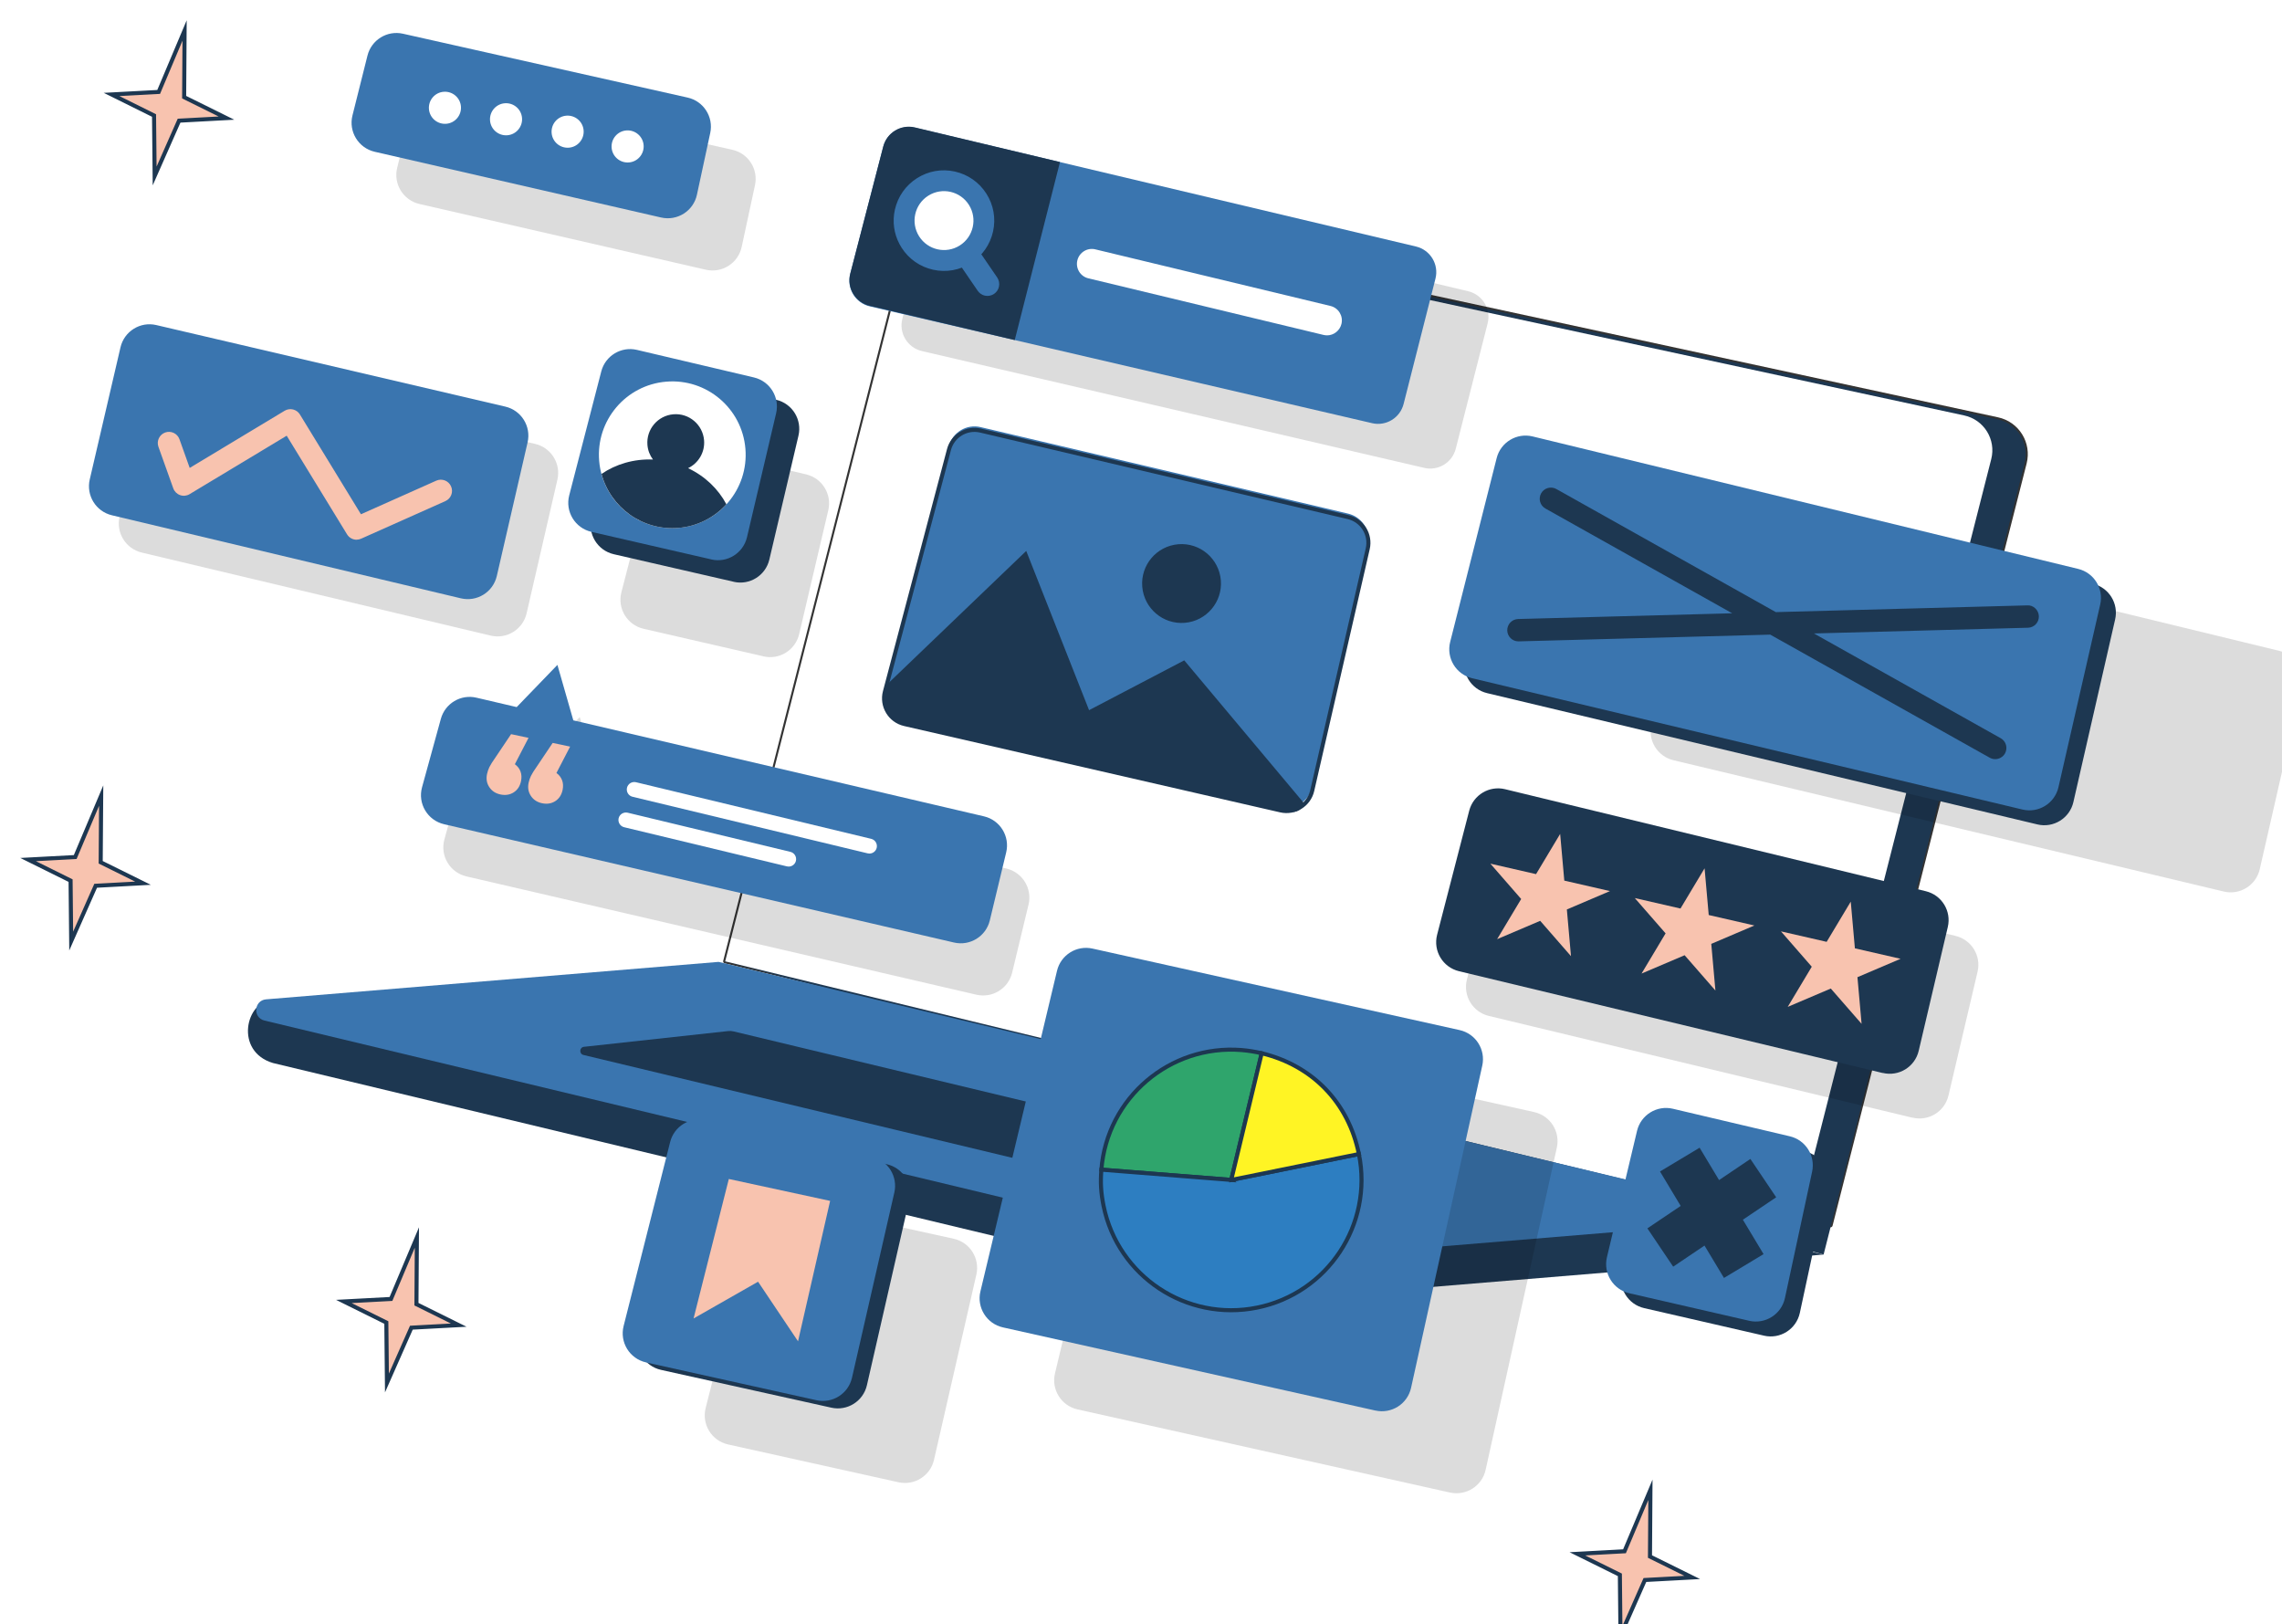 <?xml version="1.0" encoding="UTF-8"?>
<svg id="Layer_2" data-name="Layer 2" xmlns="http://www.w3.org/2000/svg" xmlns:xlink="http://www.w3.org/1999/xlink" viewBox="0 0 562.5 400.38">
  <defs>
    <style>
      .cls-1 {
        fill: #fff424;
      }

      .cls-1, .cls-2, .cls-3, .cls-4, .cls-5 {
        stroke: #1d3751;
        stroke-miterlimit: 10;
      }

      .cls-2, .cls-6 {
        fill: none;
      }

      .cls-7 {
        opacity: .14;
      }

      .cls-7, .cls-8, .cls-9, .cls-10, .cls-11 {
        stroke-width: 0px;
      }

      .cls-12 {
        filter: url(#drop-shadow-1);
      }

      .cls-8, .cls-3 {
        fill: #f8c3af;
      }

      .cls-9 {
        fill: #fff;
      }

      .cls-10 {
        fill: #1d3751;
      }

      .cls-4 {
        fill: #2d7ec1;
      }

      .cls-6 {
        stroke: #333;
        stroke-linecap: round;
        stroke-linejoin: round;
      }

      .cls-5 {
        fill: #2fa56c;
      }

      .cls-11 {
        fill: #3a75af;
      }
    </style>
    <filter id="drop-shadow-1" filterUnits="userSpaceOnUse">
      <feOffset dx="5" dy="5"/>
      <feGaussianBlur result="blur" stdDeviation="15"/>
      <feFlood flood-color="#000" flood-opacity=".35"/>
      <feComposite in2="blur" operator="in"/>
      <feComposite in="SourceGraphic"/>
    </filter>
  </defs>
  <g id="OBJECTS">
    <g class="cls-12">
      <g>
        <path class="cls-6" d="M446.23,296.99l-264.24-64.09,46.14-181.19c1.26-4.96,6.22-8.02,11.22-6.94l248.06,53.58c4.87,1.05,7.89,5.93,6.66,10.76l-47.84,187.88Z"/>
        <path class="cls-6" d="M437.99,296.04l-264.24-64.09,46.14-181.19c1.26-4.96,6.22-8.02,11.22-6.94l248.06,53.58c4.87,1.05,7.89,5.93,6.66,10.76l-47.84,187.88Z"/>
        <g>
          <path class="cls-10" d="M444.51,304.21l-270.76-72.26,54.38-180.24c1.26-4.96,6.22-8.02,11.22-6.94l248.06,53.58c4.87,1.05,7.89,5.93,6.66,10.76l-49.56,195.1Z"/>
          <path class="cls-9" d="M437.99,296.04l-264.24-64.09,46.14-181.19c1.26-4.96,6.22-8.02,11.22-6.94l248.06,53.58c4.87,1.05,7.89,5.93,6.66,10.76l-47.84,187.88Z"/>
          <path class="cls-10" d="M298.68,313.71l-236.38-56.7c-9.51-2.81-6.87-15.27.02-15.68l109.29.59,272.91,62.29-129.75,10.74c-5.39.45-10.82.03-16.08-1.23Z"/>
          <path class="cls-11" d="M299.28,303.89l-31.38-7.53-67.03-16.08-82.26-19.73-58.41-14.01c-2.94-.7-2.61-4.98.4-5.23l111.53-9.23,263.07,63.1-119.98,9.93c-5.34.44-10.73.03-15.94-1.22Z"/>
          <path class="cls-10" d="M321.53,286.8c1.49-.1,1.67-2.23.22-2.58l-67.74-16.25-78.17-18.75c-.44-.11-.9-.14-1.35-.09l-35.54,3.88c-1.14.12-1.24,1.74-.13,2.01l76.56,18.36,61.99,14.87c3.34.8,6.78,1.09,10.21.86l33.95-2.32Z"/>
        </g>
        <g>
          <path class="cls-7" d="M216.48,360.34l-42.01-9.32c-4.05-.9-6.55-4.96-5.53-8.98l11.47-45.35c.97-3.85,4.83-6.23,8.7-5.38l40.97,9.01c3.99.88,6.5,4.84,5.59,8.82l-10.44,45.66c-.9,3.94-4.81,6.41-8.76,5.54Z"/>
          <path class="cls-10" d="M199.94,341.96l-42.01-9.32c-4.05-.9-6.55-4.96-5.53-8.98l11.47-45.35c.97-3.85,4.83-6.23,8.7-5.38l40.97,9.01c3.99.88,6.5,4.84,5.59,8.82l-10.44,45.66c-.9,3.94-4.81,6.41-8.76,5.54Z"/>
          <path class="cls-11" d="M196.26,340.12l-42.01-9.32c-4.05-.9-6.55-4.96-5.53-8.98l11.47-45.35c.97-3.85,4.83-6.23,8.7-5.38l40.97,9.01c3.99.88,6.5,4.84,5.59,8.82l-10.44,45.66c-.9,3.94-4.81,6.41-8.76,5.54Z"/>
          <polygon class="cls-8" points="165.96 319.97 174.65 285.59 199.62 290.99 191.71 325.6 181.86 310.91 165.96 319.97"/>
        </g>
        <g>
          <path class="cls-11" d="M310.66,193.89l-92.7-21.28c-3.58-.82-5.77-4.45-4.83-8.01l15.79-59.66c.9-3.41,4.35-5.48,7.78-4.67l90.59,21.32c3.48.82,5.65,4.3,4.85,7.79l-13.68,59.61c-.8,3.5-4.29,5.69-7.8,4.89Z"/>
          <path class="cls-2" d="M310.66,194.74l-92.7-21.28c-3.58-.82-5.77-4.45-4.83-8l15.79-59.66c.9-3.41,4.35-5.48,7.78-4.67l90.59,21.32c3.48.82,5.65,4.3,4.85,7.79l-13.68,59.61c-.8,3.5-4.29,5.69-7.8,4.89Z"/>
          <path class="cls-10" d="M213.9,163.45l34.06-32.66,15.49,39.25,23.46-12.28,29.48,35.16h0c-.31,1.52-1.8,2.48-3.32,2.13l-96.53-22.16c-3.49-.8-4.35-4.68-3.43-8.14l.78-1.29Z"/>
          <path class="cls-10" d="M295.93,138.02c.44,5.35-3.53,10.04-8.88,10.49-5.35.44-10.04-3.53-10.49-8.88s3.53-10.04,8.88-10.49c5.35-.44,10.04,3.53,10.49,8.88Z"/>
        </g>
        <g>
          <path class="cls-7" d="M346.07,110.32l-123.82-28.79c-3.56-.83-5.74-4.43-4.82-7.97l8.14-31.37c.89-3.43,4.35-5.51,7.8-4.7l123.52,29.29c3.54.84,5.7,4.41,4.8,7.93l-7.85,30.88c-.87,3.43-4.33,5.54-7.78,4.73Z"/>
          <path class="cls-11" d="M333.21,99.3l-123.82-28.79c-3.56-.83-5.74-4.43-4.82-7.97l8.14-31.37c.89-3.43,4.35-5.51,7.8-4.7l123.52,29.29c3.54.84,5.7,4.41,4.8,7.93l-7.85,30.88c-.87,3.43-4.33,5.54-7.78,4.73Z"/>
          <path class="cls-10" d="M245.14,78.82l-35.61-8.41c-3.62-.77-5.87-4.41-4.94-8l8.13-31.31c.88-3.41,4.31-5.49,7.74-4.71l35.82,8.55-11.15,43.87Z"/>
          <g>
            <g>
              <path class="cls-11" d="M237.92,67.2c-.53-.12-1.03-.43-1.36-.92l-10.71-15.65c-.7-1.02-.44-2.41.58-3.1,1.02-.69,2.41-.44,3.1.58l10.71,15.65c.7,1.02.44,2.41-.58,3.1-.53.36-1.16.47-1.74.34Z"/>
              <path class="cls-11" d="M225.12,50.73c-.68-1.29-.3-2.91.93-3.75,1.32-.91,3.14-.57,4.04.76l10.71,15.65c.9,1.34.56,3.14-.76,4.04-.66.45-1.49.61-2.27.44h0c-.72-.16-1.35-.59-1.77-1.2l-10.71-15.65c-.06-.09-.12-.19-.17-.29ZM239.78,64.3c-.03-.05-.06-.1-.09-.15l-10.71-15.65c-.48-.71-1.46-.89-2.16-.41-.71.49-.91,1.47-.41,2.16l10.71,15.65c.22.33.56.55.95.64.43.09.86.01,1.22-.24.66-.45.86-1.32.5-2.01Z"/>
            </g>
            <g>
              <path class="cls-11" d="M239.13,51.91c-1.4,6.32-7.66,10.31-13.98,8.91-6.32-1.4-10.31-7.66-8.91-13.98,1.4-6.32,7.66-10.31,13.98-8.91s10.31,7.66,8.91,13.98Z"/>
              <path class="cls-11" d="M216.71,55.14c-1.37-2.59-1.77-5.55-1.13-8.44.72-3.23,2.65-5.99,5.44-7.77,2.79-1.78,6.11-2.37,9.34-1.65,3.23.72,5.99,2.65,7.77,5.44,1.78,2.79,2.37,6.11,1.65,9.34-.72,3.23-2.65,5.99-5.44,7.77-2.79,1.78-6.11,2.36-9.34,1.65-3.23-.72-5.99-2.65-7.77-5.44-.19-.29-.36-.6-.52-.9ZM237.47,44.24c-.14-.27-.3-.54-.47-.8-1.59-2.49-4.04-4.21-6.93-4.85-2.88-.64-5.84-.12-8.32,1.47-2.49,1.59-4.21,4.04-4.85,6.92-.64,2.88-.12,5.84,1.47,8.32,1.59,2.49,4.04,4.21,6.92,4.85,2.88.64,5.84.12,8.32-1.47,2.49-1.59,4.21-4.04,4.85-6.93h0c.57-2.58.21-5.21-1-7.52Z"/>
            </g>
            <circle class="cls-9" cx="227.69" cy="49.37" r="7.26" transform="translate(8.66 128.77) rotate(-32.16)"/>
          </g>
          <path class="cls-9" d="M322.09,77.65c-.29,0-.57-.03-.86-.1l-57.96-13.95c-1.97-.47-3.19-2.46-2.71-4.43.48-1.97,2.47-3.19,4.43-2.71l57.96,13.95c1.97.47,3.19,2.46,2.71,4.43-.41,1.68-1.91,2.82-3.57,2.82Z"/>
        </g>
        <g>
          <path class="cls-7" d="M543.15,214.74l-135.65-32.36c-3.99-.95-6.42-4.98-5.42-8.95l11.46-45.31c.99-3.91,4.94-6.29,8.86-5.34l134.48,32.65c3.91.95,6.33,4.86,5.43,8.78l-10.29,45.02c-.91,3.98-4.9,6.46-8.87,5.51Z"/>
          <path class="cls-10" d="M497.21,198.2l-135.65-32.36c-3.99-.95-6.42-4.98-5.42-8.95l11.46-45.31c.99-3.91,4.94-6.29,8.86-5.34l134.48,32.65c3.91.95,6.33,4.86,5.43,8.78l-10.29,45.02c-.91,3.98-4.9,6.46-8.87,5.51Z"/>
          <path class="cls-11" d="M493.53,194.53l-135.65-32.36c-3.99-.95-6.42-4.98-5.42-8.95l11.46-45.31c.99-3.91,4.94-6.29,8.86-5.34l134.48,32.65c3.91.95,6.33,4.86,5.43,8.78l-10.29,45.02c-.91,3.98-4.9,6.46-8.87,5.51Z"/>
          <path class="cls-10" d="M494.73,144.21l-62,1.66-54.1-30.34c-1.32-.74-3.01-.27-3.75,1.06-.74,1.33-.27,3.01,1.06,3.75l46.04,25.82-52.77,1.41c-1.52.04-2.72,1.31-2.68,2.83.04,1.5,1.27,2.68,2.75,2.68.02,0,.05,0,.08,0l62-1.66,54.1,30.34c.43.24.89.35,1.35.35.96,0,1.9-.51,2.41-1.41.74-1.33.27-3.01-1.06-3.75l-46.04-25.82,52.77-1.41c1.52-.04,2.72-1.31,2.68-2.83-.04-1.52-1.36-2.78-2.83-2.68Z"/>
        </g>
        <g>
          <path class="cls-7" d="M183.2,156.77l-29.56-6.79c-4.03-.93-6.51-5-5.47-9l7.9-30.54c1-3.87,4.91-6.23,8.8-5.31l28.83,6.79c3.95.93,6.4,4.89,5.47,8.84l-7.18,30.54c-.93,3.94-4.86,6.39-8.8,5.48Z"/>
          <path class="cls-10" d="M175.85,138.39l-29.56-6.79c-4.03-.93-6.51-5-5.47-9l7.9-30.54c1-3.87,4.91-6.23,8.8-5.31l28.83,6.79c3.95.93,6.4,4.89,5.47,8.84l-7.18,30.54c-.93,3.94-4.86,6.39-8.8,5.48Z"/>
          <path class="cls-11" d="M170.34,132.88l-29.56-6.79c-4.03-.93-6.51-5-5.47-9l7.9-30.54c1-3.87,4.91-6.23,8.8-5.31l28.83,6.79c3.95.93,6.4,4.89,5.47,8.84l-7.18,30.54c-.93,3.94-4.86,6.39-8.8,5.48Z"/>
          <path class="cls-9" d="M178.74,105.6c-.82-9.95-9.56-17.36-19.52-16.53-9.95.82-17.36,9.56-16.53,19.52.82,9.95,9.56,17.36,19.52,16.53,9.95-.82,17.36-9.56,16.53-19.52Z"/>
          <path class="cls-10" d="M143.27,111.81c2.23,8.27,10.1,14.04,18.94,13.31,4.73-.39,8.87-2.58,11.84-5.83-1.98-3.75-5.27-6.93-9.44-8.9,2.54-1.22,4.19-3.91,3.94-6.88-.32-3.85-3.7-6.72-7.56-6.4-3.85.32-6.72,3.7-6.4,7.56.11,1.35.61,2.58,1.36,3.59-4.7-.19-9.15,1.13-12.69,3.56Z"/>
        </g>
        <g>
          <path class="cls-7" d="M141.83,185.41l-3.92-13.67-10.04,10.4-9.93-2.32c-3.84-.9-7.71,1.4-8.76,5.21l-4.64,16.87c-1.11,4.03,1.36,8.16,5.43,9.11l125.71,29.16c3.93.91,7.86-1.52,8.81-5.44l4.04-16.78c.95-3.96-1.5-7.95-5.47-8.88l-101.22-23.66Z"/>
          <path class="cls-11" d="M136.32,172.55l-3.92-13.67-10.04,10.4-9.93-2.32c-3.84-.9-7.71,1.4-8.76,5.21l-4.64,16.87c-1.11,4.03,1.36,8.16,5.43,9.11l125.71,29.16c3.93.91,7.86-1.52,8.81-5.44l4.04-16.78c.95-3.97-1.5-7.95-5.47-8.88l-101.22-23.66Z"/>
          <g>
            <path class="cls-9" d="M209.31,205.38c-.14,0-.29-.02-.43-.05l-57.97-13.95c-.99-.24-1.59-1.23-1.36-2.22.24-.99,1.22-1.59,2.22-1.36l57.97,13.95c.99.24,1.59,1.23,1.36,2.22-.2.84-.96,1.41-1.79,1.41Z"/>
            <path class="cls-9" d="M189.4,208.59c-.14,0-.29-.02-.43-.05l-40.12-9.65c-.99-.24-1.59-1.23-1.36-2.22.24-.99,1.23-1.58,2.22-1.36l40.12,9.65c.99.24,1.59,1.23,1.36,2.22-.2.84-.96,1.41-1.79,1.41Z"/>
          </g>
          <path class="cls-8" d="M123.3,185.14c.27.72.31,1.52.13,2.39-.26,1.25-.87,2.17-1.81,2.77-.94.6-2.02.77-3.24.52s-2.14-.86-2.77-1.81c-.63-.95-.82-2.03-.56-3.25.12-.58.32-1.14.58-1.69.27-.55.77-1.35,1.51-2.4l3.84-5.72,4.3.91-3.37,6.5c.66.47,1.12,1.07,1.39,1.79ZM133.55,187.3c.27.72.31,1.52.13,2.39-.26,1.25-.87,2.17-1.81,2.77-.94.6-2.02.77-3.24.52s-2.14-.86-2.77-1.81c-.63-.95-.82-2.03-.56-3.25.12-.58.32-1.14.58-1.69.27-.55.77-1.35,1.51-2.4l3.84-5.72,4.3.91-3.37,6.5c.66.47,1.12,1.07,1.39,1.79Z"/>
        </g>
        <g>
          <path class="cls-7" d="M466.42,270.49l-104.43-25.09c-4-.96-6.43-5.01-5.4-8.99l7.91-30.57c1.01-3.89,4.95-6.25,8.85-5.3l103.69,25.14c3.93.95,6.35,4.89,5.42,8.82l-7.17,30.51c-.93,3.97-4.91,6.42-8.87,5.46Z"/>
          <path class="cls-10" d="M459.07,259.47l-104.43-25.09c-4-.96-6.43-5.01-5.4-8.99l7.91-30.57c1.01-3.89,4.95-6.25,8.85-5.3l103.7,25.14c3.93.95,6.35,4.89,5.42,8.82l-7.17,30.51c-.93,3.97-4.91,6.42-8.87,5.46Z"/>
          <g>
            <polygon class="cls-8" points="415.17 209.02 416.19 220.53 427.45 223.11 416.82 227.64 417.84 239.14 410.25 230.44 399.63 234.96 405.56 225.05 397.97 216.35 409.23 218.93 415.17 209.02"/>
            <polygon class="cls-8" points="379.57 200.54 380.59 212.05 391.85 214.63 381.22 219.16 382.24 230.67 374.65 221.96 364.03 226.48 369.96 216.58 362.37 207.87 373.63 210.45 379.57 200.54"/>
            <polygon class="cls-8" points="451.2 217.23 452.22 228.74 463.48 231.32 452.85 235.85 453.87 247.35 446.28 238.65 435.66 243.17 441.59 233.27 434 224.56 445.26 227.14 451.2 217.23"/>
          </g>
        </g>
        <g>
          <path class="cls-7" d="M352.43,362.88l-91.83-20.5c-4-.89-6.5-4.89-5.55-8.88l18.88-79.02c.93-3.9,4.82-6.34,8.74-5.47l90.5,20.09c3.96.88,6.46,4.8,5.58,8.76l-17.55,79.42c-.88,3.97-4.81,6.47-8.78,5.59Z"/>
          <path class="cls-11" d="M334.05,342.67l-91.83-20.5c-4-.89-6.5-4.89-5.55-8.88l18.88-79.02c.93-3.9,4.82-6.34,8.74-5.47l90.5,20.09c3.96.88,6.46,4.8,5.58,8.76l-17.55,79.42c-.88,3.97-4.81,6.47-8.78,5.59Z"/>
          <path class="cls-5" d="M298.49,285.82l-32.01-2.53c1.4-17.68,16.87-30.88,34.55-29.48,1.59.13,3.43.42,4.98.79l-7.51,31.22Z"/>
          <path class="cls-4" d="M298.49,285.82l31.47-6.39c3.53,17.38-7.7,34.33-25.08,37.86-17.38,3.53-34.33-7.7-37.86-25.08-.64-3.15-.8-5.72-.54-8.92l32.01,2.53Z"/>
          <path class="cls-1" d="M298.49,285.82l7.51-31.22c12.54,3.02,21.4,12.2,23.96,24.84l-31.47,6.39Z"/>
        </g>
        <g>
          <path class="cls-10" d="M429.84,324.21l-29.56-6.79c-3.98-.91-6.45-4.9-5.51-8.87l7.42-31.15c.94-3.94,4.89-6.38,8.83-5.45l28.83,6.79c3.9.92,6.34,4.79,5.5,8.7l-6.7,31.15c-.86,4.01-4.83,6.54-8.83,5.62Z"/>
          <path class="cls-11" d="M426.17,320.54l-29.56-6.79c-3.98-.91-6.45-4.9-5.51-8.87l7.42-31.15c.94-3.94,4.89-6.38,8.83-5.45l28.83,6.79c3.9.92,6.34,4.79,5.5,8.7l-6.7,31.15c-.86,4.01-4.83,6.54-8.83,5.62Z"/>
          <polygon class="cls-10" points="432.82 290.1 426.46 280.65 418.74 285.86 413.94 277.88 404.18 283.74 409.28 292.23 401.07 297.76 407.43 307.2 415.15 302 419.95 309.98 429.71 304.11 424.61 295.63 432.82 290.1"/>
        </g>
        <g>
          <polygon class="cls-3" points="18.58 213.32 30.25 212.69 19.82 207.53 19.94 191.09 13.54 206.24 1.93 206.86 12.4 212.05 12.55 226.95 18.58 213.32"/>
          <polygon class="cls-3" points="39.14 24.74 50.82 24.11 40.39 18.95 40.5 2.51 34.11 17.66 22.5 18.28 32.97 23.47 33.12 38.37 39.14 24.74"/>
          <polygon class="cls-3" points="96.4 322.24 108.07 321.61 97.65 316.45 97.76 300.01 91.37 315.16 79.76 315.78 90.23 320.97 90.38 335.87 96.4 322.24"/>
          <polygon class="cls-3" points="400.46 384.43 412.13 383.8 401.71 378.65 401.82 362.2 395.43 377.35 383.82 377.98 394.29 383.16 394.44 398.07 400.46 384.43"/>
        </g>
        <g>
          <path class="cls-7" d="M181.1,40.64l-3.28,15.22c-.86,4.01-4.84,6.53-8.83,5.62l-70.59-16.2c-4.01-.92-6.49-4.96-5.49-8.95l3.7-14.76c.97-3.87,4.85-6.26,8.74-5.39l70.17,15.74c3.94.88,6.43,4.77,5.58,8.72Z"/>
          <path class="cls-11" d="M170.07,27.77l-3.28,15.22c-.86,4.01-4.83,6.53-8.83,5.62l-70.59-16.2c-4.01-.92-6.49-4.96-5.49-8.95l3.7-14.76c.97-3.87,4.85-6.26,8.74-5.39l70.17,15.74c3.94.88,6.43,4.77,5.58,8.72Z"/>
          <g>
            <path class="cls-9" d="M123.68,24.1c-.16-2.18-2.06-3.81-4.24-3.65-2.18.16-3.81,2.06-3.65,4.24s2.06,3.81,4.24,3.65c2.18-.16,3.81-2.06,3.65-4.24Z"/>
            <path class="cls-9" d="M138.86,27.16c-.16-2.18-2.06-3.81-4.24-3.65s-3.81,2.06-3.65,4.24c.16,2.18,2.06,3.81,4.24,3.65s3.81-2.06,3.65-4.24Z"/>
            <path class="cls-9" d="M153.65,30.8c-.16-2.18-2.06-3.81-4.24-3.65-2.18.16-3.81,2.06-3.65,4.24.16,2.18,2.06,3.81,4.24,3.65s3.81-2.06,3.65-4.24Z"/>
            <path class="cls-9" d="M108.62,21.27c-.16-2.18-2.06-3.81-4.24-3.65s-3.81,2.06-3.65,4.24c.16,2.18,2.06,3.81,4.24,3.65,2.18-.16,3.81-2.06,3.65-4.24Z"/>
          </g>
        </g>
        <g>
          <path class="cls-7" d="M24.47,122.37l7.58-32.57c.92-3.96,4.88-6.42,8.83-5.49l86.03,20.1c3.94.92,6.4,4.86,5.49,8.81l-7.59,32.94c-.92,3.98-4.89,6.44-8.86,5.5l-86.02-20.47c-3.93-.94-6.37-4.88-5.46-8.82Z"/>
          <path class="cls-11" d="M17.12,113.18l7.58-32.57c.92-3.96,4.88-6.42,8.83-5.49l86.03,20.1c3.94.92,6.4,4.86,5.49,8.81l-7.59,32.94c-.92,3.98-4.89,6.44-8.86,5.5l-86.02-20.47c-3.94-.94-6.37-4.88-5.46-8.82Z"/>
          <path class="cls-8" d="M82.9,128.03c-.93,0-1.84-.48-2.35-1.32l-14.88-24.32-23.94,14.41c-.71.43-1.57.51-2.35.23-.78-.28-1.39-.89-1.67-1.67l-3.66-10.24c-.51-1.43.24-3.01,1.67-3.52,1.43-.51,3.01.23,3.52,1.67l2.52,7.06,23.4-14.09c1.3-.78,2.98-.37,3.77.92l15.04,24.59,18.57-8.28c1.39-.62,3.02,0,3.64,1.4.62,1.39,0,3.02-1.4,3.64l-20.78,9.27c-.36.16-.74.24-1.12.24Z"/>
        </g>
      </g>
    </g>
  </g>
</svg>
